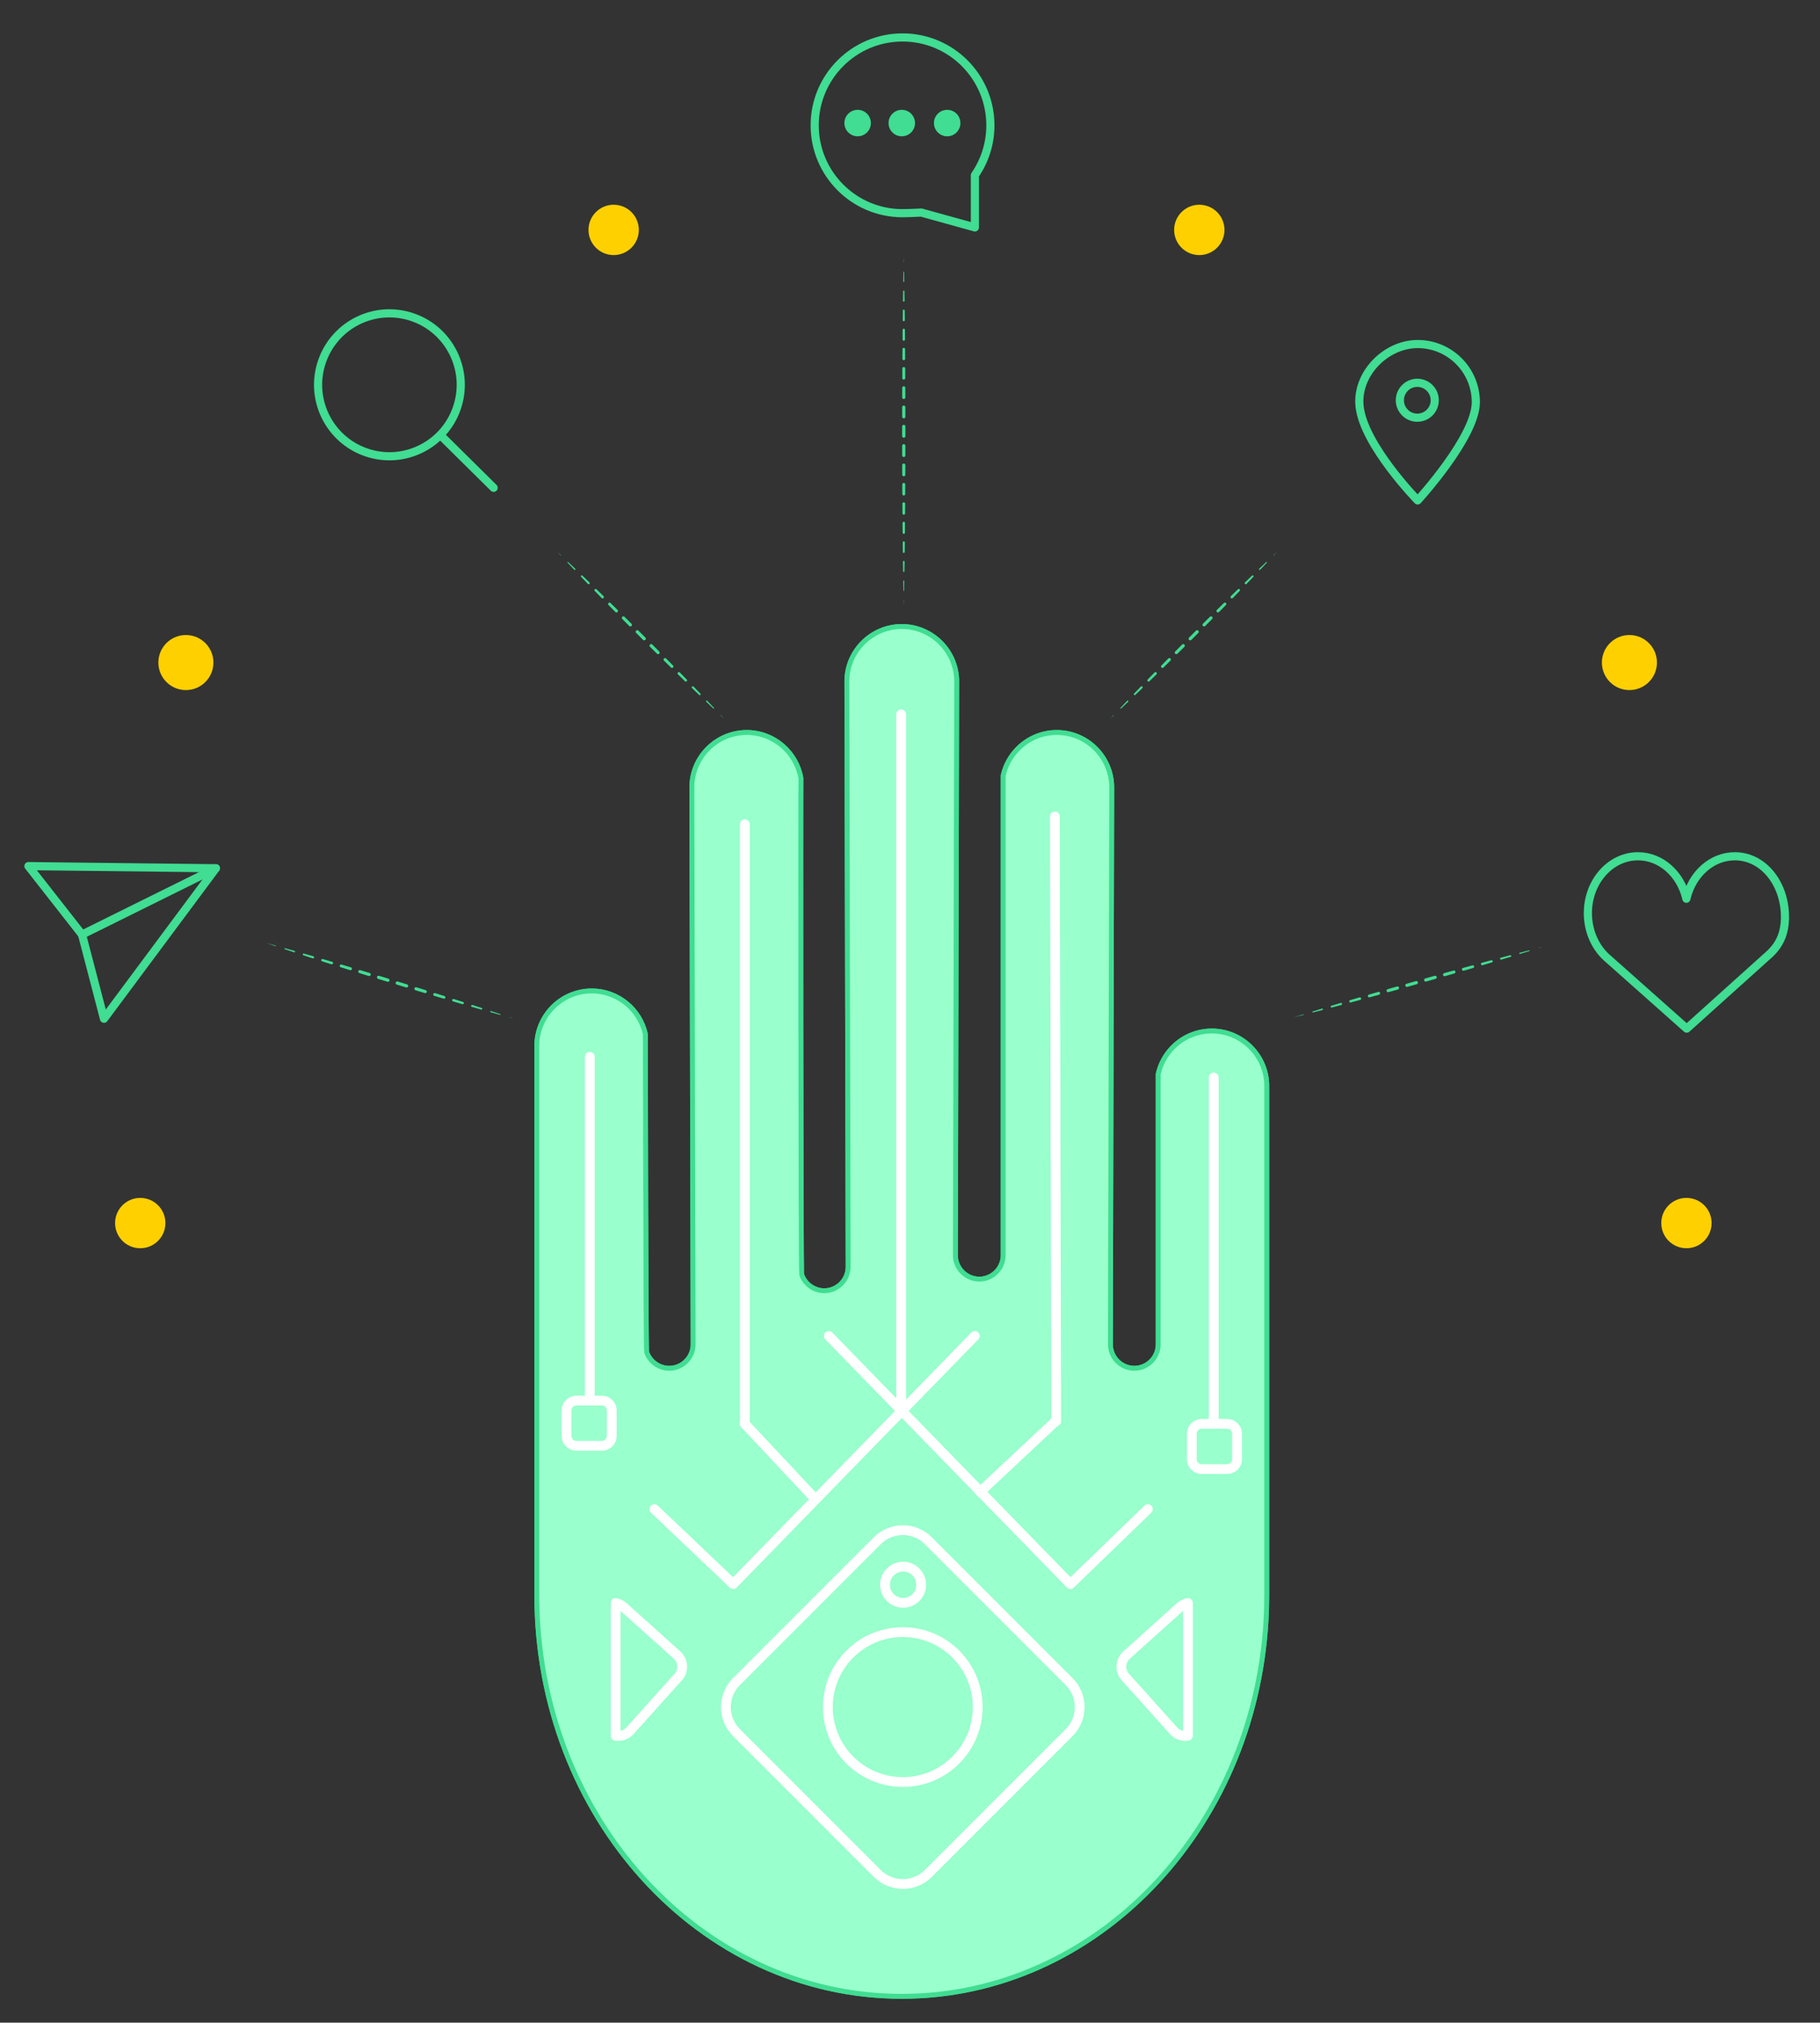 <?xml version="1.0" encoding="utf-8"?>
<!-- Generator: Adobe Illustrator 17.0.0, SVG Export Plug-In . SVG Version: 6.00 Build 0)  -->
<!DOCTYPE svg PUBLIC "-//W3C//DTD SVG 1.0//EN" "http://www.w3.org/TR/2001/REC-SVG-20010904/DTD/svg10.dtd">
<svg version="1.0" xmlns="http://www.w3.org/2000/svg" xmlns:xlink="http://www.w3.org/1999/xlink" x="0px" y="0px" width="2232px"
	 height="2479.755px" viewBox="0 0 2232 2479.755" enable-background="new 0 0 2232 2479.755" xml:space="preserve">
<rect x="0" y="0" width="2232" height="2479.755" fill="#333333" stroke="none"/>
<g id="Comments">
</g>
<g id="Bees">
</g>
<g id="Followers">
</g>
<g id="Human_touch">
	<g>
		<g>
			<g>
				<path fill="#40DD92" d="M1566.042,676.676l-4.102,4.384c-0.075,0.081-0.202,0.085-0.282,0.009s-0.084-0.202-0.009-0.282
					c0.003-0.003,0.006-0.006,0.009-0.009L1566.042,676.676z"/>
				<path fill="#40DD92" d="M1553.658,689.804l-8.303,8.725c-0.314,0.33-0.837,0.343-1.167,0.029
					c-0.33-0.314-0.343-0.837-0.029-1.167c0.009-0.009,0.02-0.02,0.029-0.029l8.725-8.303c0.211-0.201,0.544-0.192,0.745,0.018
					C1553.852,689.282,1553.849,689.602,1553.658,689.804z"/>
				<path fill="#40DD92" d="M1537.028,707.229l-8.361,8.666c-0.5,0.519-1.326,0.533-1.845,0.033s-0.533-1.326-0.033-1.845
					c0.01-0.01,0.023-0.023,0.033-0.033l8.666-8.361c0.433-0.418,1.123-0.405,1.54,0.028
					C1537.436,706.14,1537.432,706.809,1537.028,707.229z"/>
				<path fill="#40DD92" d="M1520.275,724.531l-8.404,8.623c-0.629,0.646-1.663,0.659-2.308,0.03
					c-0.646-0.629-0.659-1.663-0.03-2.308c0.008-0.008,0.022-0.022,0.03-0.03l8.624-8.404c0.584-0.569,1.52-0.557,2.089,0.027
					C1520.835,723.044,1520.831,723.96,1520.275,724.531z"/>
				<path fill="#40DD92" d="M1503.439,741.75l-8.447,8.58c-0.714,0.725-1.88,0.734-2.604,0.02c-0.725-0.714-0.734-1.879-0.02-2.604
					c0.004-0.005,0.016-0.016,0.02-0.02l8.58-8.447c0.688-0.677,1.794-0.669,2.472,0.019
					C1504.109,739.979,1504.106,741.071,1503.439,741.75z"/>
				<path fill="#40DD92" d="M1486.534,758.9l-8.492,8.536c-0.76,0.764-1.997,0.768-2.761,0.007c-0.765-0.76-0.768-1.996-0.007-2.761
					l0.007-0.007l8.536-8.492c0.752-0.748,1.968-0.745,2.717,0.007C1487.28,756.94,1487.279,758.151,1486.534,758.9z"/>
				<path fill="#40DD92" d="M1469.551,775.971l-8.512,8.515c-0.775,0.776-2.032,0.776-2.808,0.001c-0.775-0.775-0.775-2.032,0-2.808
					l0-0.001l8.516-8.512c0.774-0.774,2.03-0.774,2.805,0.001S1470.325,775.197,1469.551,775.971z"/>
				<path fill="#40DD92" d="M1452.503,792.978l-8.536,8.492c-0.753,0.749-1.97,0.746-2.719-0.007c-0.747-0.75-0.746-1.963,0-2.712
					l8.492-8.536c0.761-0.765,1.999-0.768,2.764-0.007c0.765,0.761,0.768,1.999,0.007,2.764L1452.503,792.978z"/>
				<path fill="#40DD92" d="M1435.399,809.929l-8.581,8.447c-0.689,0.679-1.799,0.67-2.478-0.019c-0.672-0.683-0.669-1.778,0-2.459
					l8.447-8.58c0.715-0.727,1.884-0.736,2.611-0.02c0.727,0.715,0.736,1.885,0.021,2.611
					C1435.416,809.913,1435.404,809.925,1435.399,809.929z"/>
				<path fill="#40DD92" d="M1418.225,826.81l-8.624,8.403c-0.587,0.571-1.525,0.559-2.097-0.027c-0.562-0.577-0.558-1.496,0-2.069
					l8.403-8.624c0.631-0.648,1.669-0.662,2.317-0.03c0.648,0.632,0.662,1.669,0.03,2.317
					C1418.247,826.788,1418.233,826.802,1418.225,826.81z"/>
				<path fill="#40DD92" d="M1400.966,843.605l-8.667,8.36c-0.435,0.42-1.127,0.407-1.547-0.028c-0.41-0.425-0.406-1.097,0-1.519
					l8.361-8.667c0.502-0.521,1.332-0.536,1.854-0.033c0.521,0.503,0.536,1.332,0.033,1.854
					C1400.989,843.582,1400.976,843.595,1400.966,843.605z"/>
				<path fill="#40DD92" d="M1383.598,860.292l-8.726,8.301c-0.212,0.202-0.547,0.193-0.749-0.019c-0.195-0.205-0.193-0.527,0-0.73
					l8.301-8.726c0.316-0.332,0.841-0.345,1.173-0.029c0.333,0.316,0.346,0.841,0.029,1.174
					C1383.619,860.273,1383.607,860.284,1383.598,860.292z"/>
				<path fill="#40DD92" d="M1366.126,876.875l-4.384,4.101l4.101-4.385c0.076-0.081,0.203-0.085,0.284-0.01s0.085,0.203,0.01,0.284
					C1366.133,876.869,1366.129,876.872,1366.126,876.875z"/>
			</g>
		</g>
		<g>
			<g>
				<path fill="#40DD92" d="M683.65,676.676l4.384,4.102c0.081,0.075,0.084,0.202,0.009,0.282c-0.075,0.081-0.202,0.085-0.282,0.009
					c-0.003-0.003-0.006-0.006-0.009-0.009L683.65,676.676z"/>
				<path fill="#40DD92" d="M696.778,689.06l8.725,8.303c0.33,0.314,0.343,0.837,0.029,1.167c-0.314,0.33-0.837,0.343-1.167,0.029
					c-0.009-0.009-0.02-0.02-0.029-0.029l-8.303-8.725c-0.201-0.211-0.192-0.544,0.019-0.745
					C696.256,688.865,696.577,688.868,696.778,689.06z"/>
				<path fill="#40DD92" d="M714.204,705.689l8.666,8.361c0.519,0.5,0.533,1.326,0.033,1.845c-0.5,0.519-1.326,0.533-1.845,0.033
					c-0.01-0.01-0.023-0.023-0.033-0.033l-8.361-8.666c-0.418-0.433-0.406-1.122,0.027-1.54
					C713.114,705.281,713.784,705.285,714.204,705.689z"/>
				<path fill="#40DD92" d="M731.505,722.442l8.623,8.404c0.646,0.629,0.659,1.663,0.03,2.308c-0.629,0.646-1.663,0.659-2.308,0.03
					c-0.008-0.008-0.021-0.022-0.03-0.03l-8.404-8.623c-0.569-0.584-0.558-1.519,0.027-2.089
					C730.018,721.882,730.934,721.886,731.505,722.442z"/>
				<path fill="#40DD92" d="M748.724,739.278l8.58,8.447c0.725,0.714,0.733,1.879,0.02,2.604s-1.879,0.734-2.604,0.02
					c-0.004-0.004-0.016-0.016-0.021-0.02l-8.447-8.58c-0.677-0.688-0.668-1.794,0.019-2.472
					C746.953,738.608,748.045,738.611,748.724,739.278z"/>
				<path fill="#40DD92" d="M765.874,756.183l8.536,8.492c0.764,0.76,0.768,1.996,0.007,2.761c-0.761,0.764-1.997,0.768-2.761,0.007
					l-0.007-0.007l-8.492-8.536c-0.749-0.752-0.745-1.969,0.007-2.717C763.914,755.437,765.125,755.438,765.874,756.183z"/>
				<path fill="#40DD92" d="M782.945,773.166l8.515,8.512c0.776,0.775,0.776,2.032,0,2.808c-0.775,0.776-2.032,0.776-2.808,0.001
					l0-0.001l-8.512-8.515c-0.774-0.775-0.774-2.03,0-2.805C780.916,772.392,782.171,772.392,782.945,773.166z"/>
				<path fill="#40DD92" d="M799.952,790.214l8.492,8.536c0.749,0.753,0.746,1.97-0.007,2.719c-0.75,0.747-1.963,0.745-2.712,0
					l-8.536-8.492c-0.765-0.761-0.769-1.999-0.007-2.764c0.761-0.765,1.999-0.768,2.764-0.007L799.952,790.214z"/>
				<path fill="#40DD92" d="M816.903,807.318l8.447,8.58c0.679,0.69,0.67,1.799-0.02,2.478c-0.683,0.672-1.778,0.669-2.458,0
					l-8.581-8.447c-0.727-0.716-0.736-1.885-0.021-2.611c0.715-0.727,1.885-0.736,2.611-0.02
					C816.888,807.302,816.899,807.313,816.903,807.318z"/>
				<path fill="#40DD92" d="M833.784,824.492l8.403,8.624c0.571,0.586,0.559,1.525-0.027,2.097c-0.577,0.562-1.496,0.558-2.069,0
					l-8.624-8.403c-0.648-0.632-0.662-1.669-0.03-2.317c0.631-0.648,1.669-0.662,2.317-0.03
					C833.762,824.47,833.775,824.484,833.784,824.492z"/>
				<path fill="#40DD92" d="M850.579,841.752l8.36,8.667c0.42,0.435,0.407,1.128-0.028,1.547c-0.425,0.41-1.097,0.406-1.519,0
					l-8.667-8.36c-0.521-0.503-0.536-1.332-0.033-1.853c0.502-0.521,1.333-0.536,1.854-0.033
					C850.556,841.728,850.569,841.742,850.579,841.752z"/>
				<path fill="#40DD92" d="M867.267,859.119l8.301,8.726c0.202,0.212,0.193,0.547-0.019,0.749c-0.205,0.195-0.527,0.193-0.73,0
					l-8.726-8.301c-0.332-0.316-0.345-0.841-0.029-1.174c0.316-0.332,0.842-0.345,1.174-0.029
					C867.247,859.098,867.258,859.11,867.267,859.119z"/>
				<path fill="#40DD92" d="M883.849,876.591l4.101,4.385l-4.385-4.101c-0.081-0.076-0.085-0.203-0.009-0.284
					c0.076-0.081,0.203-0.085,0.284-0.01C883.843,876.584,883.846,876.588,883.849,876.591z"/>
			</g>
		</g>
		<g>
			<g>
				<path fill="#40DD92" d="M1108.369,315.436l0.135,6c0.002,0.075-0.057,0.136-0.132,0.138c-0.075,0.002-0.137-0.057-0.138-0.132
					c0-0.002,0-0.004,0-0.006L1108.369,315.436z"/>
				<path fill="#40DD92" d="M1108.748,333.282l0.199,11.846c0.005,0.319-0.249,0.582-0.568,0.588
					c-0.319,0.005-0.583-0.249-0.588-0.568c0-0.006,0-0.014,0-0.019l0.199-11.846c0.003-0.209,0.176-0.376,0.386-0.373
					C1108.58,332.912,1108.745,333.078,1108.748,333.282z"/>
				<path fill="#40DD92" d="M1109.146,356.973l0.199,11.846c0.009,0.539-0.42,0.983-0.959,0.992
					c-0.539,0.009-0.983-0.42-0.992-0.959c0-0.01,0-0.023,0-0.033l0.199-11.846c0.007-0.429,0.361-0.771,0.79-0.764
					C1108.802,356.217,1109.138,356.557,1109.146,356.973z"/>
				<path fill="#40DD92" d="M1109.495,380.665l0.143,11.846c0.009,0.701-0.553,1.276-1.254,1.285
					c-0.701,0.009-1.276-0.553-1.285-1.254c0-0.008,0-0.023,0-0.031l0.144-11.846c0.007-0.622,0.518-1.12,1.14-1.112
					C1108.995,379.56,1109.487,380.057,1109.495,380.665z"/>
				<path fill="#40DD92" d="M1109.769,404.357l0.104,11.846c0.007,0.83-0.66,1.509-1.49,1.516c-0.831,0.007-1.509-0.66-1.517-1.49
					c0-0.006,0-0.02,0-0.026l0.103-11.846c0.007-0.773,0.639-1.395,1.413-1.388C1109.146,402.976,1109.762,403.596,1109.769,404.357
					z"/>
				<path fill="#40DD92" d="M1109.976,428.049l0.095,11.846c0.007,0.939-0.748,1.707-1.688,1.715
					c-0.939,0.008-1.707-0.748-1.714-1.688c0-0.006,0-0.021,0-0.027l0.094-11.846c0.007-0.887,0.732-1.601,1.62-1.594
					C1109.26,426.462,1109.968,427.174,1109.976,428.049z"/>
				<path fill="#40DD92" d="M1110.133,451.741l0.062,11.846c0.005,1.008-0.808,1.83-1.816,1.836
					c-1.008,0.005-1.83-0.808-1.835-1.816v-0.019l0.063-11.846c0.005-0.974,0.799-1.76,1.773-1.754
					C1109.346,449.992,1110.127,450.776,1110.133,451.741z"/>
				<path fill="#40DD92" d="M1110.257,475.433l0.038,11.846c0.003,1.064-0.856,1.929-1.92,1.932
					c-1.063,0.003-1.929-0.856-1.932-1.92v-0.012l0.038-11.846c0.003-1.043,0.852-1.886,1.895-1.882
					C1109.414,473.554,1110.254,474.396,1110.257,475.433z"/>
				<path fill="#40DD92" d="M1110.316,499.125l0.021,11.846c0.002,1.087-0.878,1.969-1.964,1.971
					c-1.087,0.002-1.969-0.878-1.971-1.964v-0.007l0.021-11.846c0.002-1.075,0.875-1.945,1.951-1.944
					C1109.448,497.183,1110.318,498.049,1110.316,499.125z"/>
				<path fill="#40DD92" d="M1110.357,522.816l0.002,11.846c0,1.099-0.891,1.991-1.99,1.991c-1.1,0-1.991-0.891-1.991-1.99v-0.001
					l0.002-11.846c0-1.098,0.891-1.988,1.989-1.988C1109.468,520.829,1110.357,521.718,1110.357,522.816z"/>
				<path fill="#40DD92" d="M1110.339,546.508l-0.021,11.846c-0.001,1.076-0.876,1.948-1.952,1.946
					c-1.077-0.002-1.948-0.869-1.946-1.946l-0.021-11.846c-0.002-1.088,0.878-1.971,1.967-1.973
					c1.088-0.002,1.971,0.878,1.973,1.966V546.508z"/>
				<path fill="#40DD92" d="M1110.297,570.2l-0.035,11.846c-0.003,1.046-0.853,1.891-1.899,1.888
					c-1.042-0.003-1.885-0.848-1.888-1.888l-0.034-11.846c-0.003-1.065,0.857-1.931,1.922-1.934
					c1.065-0.003,1.931,0.858,1.934,1.923V570.2z"/>
				<path fill="#40DD92" d="M1110.2,593.892l-0.063,11.846c-0.005,0.977-0.801,1.764-1.777,1.759
					c-0.97-0.005-1.753-0.791-1.759-1.759l-0.063-11.846c-0.005-1.011,0.81-1.835,1.821-1.841c1.011-0.005,1.835,0.81,1.841,1.821
					V593.892z"/>
				<path fill="#40DD92" d="M1110.074,617.584l-0.092,11.846c-0.007,0.891-0.735,1.607-1.625,1.601
					c-0.882-0.007-1.593-0.722-1.601-1.601l-0.092-11.846c-0.007-0.942,0.75-1.711,1.692-1.719c0.942-0.007,1.711,0.75,1.719,1.692
					C1110.074,617.563,1110.074,617.578,1110.074,617.584z"/>
				<path fill="#40DD92" d="M1109.878,641.276l-0.104,11.846c-0.007,0.776-0.641,1.399-1.417,1.393
					c-0.767-0.007-1.385-0.629-1.393-1.393l-0.104-11.846c-0.007-0.833,0.663-1.515,1.496-1.522
					c0.833-0.007,1.515,0.662,1.522,1.496C1109.878,641.255,1109.878,641.27,1109.878,641.276z"/>
				<path fill="#40DD92" d="M1109.645,664.968l-0.145,11.846c-0.008,0.625-0.52,1.125-1.145,1.117
					c-0.615-0.007-1.109-0.506-1.117-1.117l-0.145-11.846c-0.009-0.704,0.555-1.282,1.26-1.291c0.704-0.009,1.282,0.555,1.291,1.26
					C1109.645,664.945,1109.645,664.959,1109.645,664.968z"/>
				<path fill="#40DD92" d="M1109.351,688.659l-0.2,11.846c-0.007,0.432-0.363,0.775-0.794,0.768
					c-0.422-0.007-0.761-0.349-0.768-0.768l-0.2-11.846c-0.009-0.542,0.423-0.989,0.965-0.998s0.989,0.423,0.998,0.965
					C1109.351,688.636,1109.351,688.65,1109.351,688.659z"/>
				<path fill="#40DD92" d="M1108.95,712.351l-0.2,11.846c-0.003,0.21-0.177,0.378-0.387,0.375c-0.206-0.003-0.371-0.17-0.375-0.375
					l-0.2-11.846c-0.005-0.321,0.25-0.586,0.572-0.591c0.321-0.005,0.585,0.25,0.591,0.571
					C1108.95,712.337,1108.95,712.346,1108.95,712.351z"/>
				<path fill="#40DD92" d="M1108.505,736.043l-0.136,6l-0.136-6c-0.001-0.075,0.058-0.137,0.133-0.139
					c0.075-0.002,0.138,0.058,0.139,0.133C1108.505,736.039,1108.505,736.041,1108.505,736.043z"/>
			</g>
		</g>
		<g>
			<g>
				<path fill="#40DD92" d="M326.504,1156.133l11.579,3.171c0.187,0.051,0.296,0.244,0.245,0.431
					c-0.051,0.187-0.244,0.297-0.431,0.246c-0.006-0.002-0.013-0.004-0.02-0.006L326.504,1156.133z"/>
				<path fill="#40DD92" d="M349.638,1162.55l11.556,3.247c0.475,0.133,0.751,0.626,0.618,1.101s-0.626,0.751-1.101,0.618
					c-0.012-0.003-0.027-0.008-0.038-0.012l-11.397-3.765c-0.326-0.108-0.503-0.459-0.396-0.785
					C348.985,1162.637,349.321,1162.461,349.638,1162.55z"/>
				<path fill="#40DD92" d="M372.736,1169.087l11.534,3.319c0.697,0.201,1.099,0.928,0.898,1.625
					c-0.2,0.697-0.928,1.099-1.625,0.899c-0.012-0.004-0.029-0.009-0.041-0.013l-11.419-3.693c-0.587-0.19-0.909-0.82-0.719-1.407
					C371.55,1169.242,372.16,1168.922,372.736,1169.087z"/>
				<path fill="#40DD92" d="M395.792,1175.763l11.518,3.371c0.853,0.25,1.342,1.144,1.093,1.997
					c-0.25,0.853-1.144,1.343-1.998,1.093c-0.009-0.003-0.026-0.008-0.036-0.011l-11.435-3.641
					c-0.773-0.246-1.201-1.072-0.954-1.846C394.222,1175.966,395.029,1175.54,395.792,1175.763z"/>
				<path fill="#40DD92" d="M418.82,1182.529l11.501,3.424c0.958,0.285,1.504,1.294,1.219,2.252
					c-0.285,0.958-1.293,1.504-2.252,1.219c-0.005-0.001-0.02-0.006-0.024-0.007l-11.452-3.587c-0.91-0.285-1.416-1.253-1.131-2.162
					C416.963,1182.766,417.917,1182.261,418.82,1182.529z"/>
				<path fill="#40DD92" d="M441.822,1189.378l11.488,3.467c1.024,0.309,1.603,1.389,1.294,2.413
					c-0.309,1.024-1.39,1.603-2.413,1.294l-0.013-0.004l-11.464-3.545c-1-0.309-1.561-1.371-1.251-2.371
					C439.771,1189.637,440.826,1189.078,441.822,1189.378z"/>
				<path fill="#40DD92" d="M464.795,1196.324l11.484,3.479c1.053,0.319,1.648,1.431,1.33,2.485
					c-0.319,1.053-1.432,1.648-2.485,1.329l-0.009-0.003l-11.468-3.533c-1.037-0.319-1.619-1.419-1.299-2.456
					C462.668,1196.589,463.758,1196.005,464.795,1196.324z"/>
				<path fill="#40DD92" d="M487.752,1203.322l11.468,3.533c1.029,0.317,1.607,1.409,1.29,2.438c-0.317,1.03-1.4,1.61-2.429,1.292
					l-11.485-3.479c-1.046-0.317-1.637-1.422-1.32-2.468s1.421-1.637,2.468-1.32L487.752,1203.322z"/>
				<path fill="#40DD92" d="M510.689,1210.388l11.456,3.572c0.977,0.305,1.522,1.344,1.217,2.321c-0.302,0.97-1.33,1.514-2.3,1.224
					l-11.497-3.44c-1.017-0.304-1.595-1.375-1.291-2.393s1.375-1.595,2.393-1.291
					C510.671,1210.383,510.685,1210.387,510.689,1210.388z"/>
				<path fill="#40DD92" d="M533.596,1217.548l11.451,3.591c0.884,0.277,1.376,1.219,1.099,2.103
					c-0.274,0.876-1.202,1.366-2.079,1.106l-11.503-3.42c-0.936-0.278-1.468-1.262-1.19-2.198s1.262-1.469,2.198-1.19
					C533.577,1217.542,533.591,1217.546,533.596,1217.548z"/>
				<path fill="#40DD92" d="M556.482,1224.781l11.435,3.641c0.734,0.234,1.139,1.018,0.906,1.752
					c-0.23,0.723-0.997,1.127-1.721,0.915l-11.518-3.37c-0.814-0.238-1.281-1.092-1.043-1.906s1.092-1.281,1.906-1.043
					C556.457,1224.773,556.473,1224.778,556.482,1224.781z"/>
				<path fill="#40DD92" d="M579.339,1232.106l11.419,3.694c0.532,0.172,0.824,0.743,0.651,1.274
					c-0.168,0.521-0.72,0.811-1.243,0.661l-11.534-3.318c-0.642-0.184-1.012-0.854-0.828-1.496c0.185-0.642,0.854-1.012,1.496-0.828
					C579.312,1232.097,579.328,1232.102,579.339,1232.106z"/>
				<path fill="#40DD92" d="M602.156,1239.562l11.396,3.766c0.247,0.082,0.381,0.348,0.3,0.595c-0.08,0.24-0.334,0.373-0.575,0.306
					l-11.556-3.245c-0.396-0.111-0.626-0.522-0.516-0.917c0.111-0.396,0.522-0.626,0.917-0.515
					C602.134,1239.555,602.146,1239.559,602.156,1239.562z"/>
				<path fill="#40DD92" d="M624.938,1247.132l4.964,1.683l-5.057-1.378c-0.085-0.023-0.136-0.111-0.112-0.196
					c0.023-0.085,0.111-0.135,0.196-0.112C624.932,1247.13,624.936,1247.131,624.938,1247.132z"/>
			</g>
		</g>
		<g>
			<g>
				<path fill="#40DD92" d="M1586.835,1247.231l11.451-3.606c0.185-0.058,0.382,0.044,0.44,0.229
					c0.059,0.185-0.044,0.382-0.229,0.44c-0.006,0.002-0.014,0.004-0.02,0.006L1586.835,1247.231z"/>
				<path fill="#40DD92" d="M1609.758,1240.095l11.473-3.53c0.471-0.145,0.971,0.12,1.116,0.591c0.145,0.472-0.12,0.971-0.591,1.116
					c-0.012,0.004-0.027,0.008-0.039,0.011l-11.62,3.008c-0.333,0.086-0.672-0.114-0.758-0.446
					C1609.256,1240.523,1609.443,1240.193,1609.758,1240.095z"/>
				<path fill="#40DD92" d="M1632.716,1233.08l11.493-3.457c0.695-0.209,1.428,0.185,1.637,0.88c0.209,0.695-0.185,1.428-0.88,1.637
					c-0.012,0.004-0.029,0.008-0.041,0.012l-11.6,3.081c-0.597,0.159-1.209-0.197-1.368-0.794
					C1631.802,1233.853,1632.141,1233.253,1632.716,1233.08z"/>
				<path fill="#40DD92" d="M1655.712,1226.204l11.508-3.405c0.853-0.252,1.749,0.235,2.001,1.088
					c0.252,0.853-0.235,1.749-1.088,2.001c-0.009,0.003-0.027,0.008-0.036,0.01l-11.584,3.133c-0.784,0.212-1.591-0.251-1.803-1.035
					C1654.501,1227.225,1654.95,1226.43,1655.712,1226.204z"/>
				<path fill="#40DD92" d="M1678.735,1219.419l11.523-3.351c0.96-0.279,1.966,0.273,2.245,1.234s-0.273,1.966-1.233,2.245
					c-0.005,0.001-0.02,0.005-0.025,0.007l-11.569,3.187c-0.919,0.253-1.87-0.287-2.123-1.206
					C1677.302,1220.624,1677.831,1219.683,1678.735,1219.419z"/>
				<path fill="#40DD92" d="M1701.781,1212.718l11.535-3.307c1.028-0.295,2.101,0.3,2.396,1.328c0.294,1.028-0.3,2.1-1.328,2.395
					l-0.012,0.004l-11.557,3.23c-1.009,0.282-2.055-0.307-2.337-1.316C1700.196,1214.047,1700.78,1213.005,1701.781,1212.718z"/>
				<path fill="#40DD92" d="M1724.854,1206.114l11.539-3.296c1.058-0.302,2.161,0.311,2.463,1.369
					c0.303,1.058-0.311,2.161-1.369,2.464l-0.009,0.003l-11.554,3.242c-1.044,0.293-2.129-0.316-2.422-1.361
					C1723.209,1207.489,1723.81,1206.407,1724.854,1206.114z"/>
				<path fill="#40DD92" d="M1747.943,1199.563l11.554-3.242c1.037-0.291,2.113,0.314,2.404,1.351
					c0.291,1.037-0.305,2.111-1.342,2.402l-11.539,3.296c-1.051,0.3-2.146-0.308-2.446-1.359c-0.3-1.051,0.308-2.146,1.359-2.446
					L1747.943,1199.563z"/>
				<path fill="#40DD92" d="M1771.051,1193.08l11.565-3.202c0.985-0.273,2.006,0.305,2.278,1.291
					c0.271,0.978-0.297,1.991-1.27,2.273l-11.527,3.336c-1.02,0.295-2.085-0.292-2.38-1.312c-0.295-1.02,0.292-2.085,1.312-2.38
					C1771.033,1193.085,1771.047,1193.081,1771.051,1193.08z"/>
				<path fill="#40DD92" d="M1794.186,1186.692l11.571-3.182c0.893-0.245,1.815,0.279,2.06,1.171
					c0.243,0.884-0.271,1.797-1.147,2.053l-11.521,3.356c-0.937,0.273-1.917-0.265-2.189-1.202
					c-0.273-0.936,0.265-1.917,1.202-2.189C1794.166,1186.697,1794.18,1186.693,1794.186,1186.692z"/>
				<path fill="#40DD92" d="M1817.341,1180.377l11.585-3.133c0.742-0.201,1.506,0.238,1.707,0.981
					c0.198,0.731-0.227,1.484-0.949,1.698l-11.508,3.405c-0.812,0.24-1.666-0.223-1.906-1.036c-0.241-0.812,0.223-1.666,1.035-1.906
					C1817.315,1180.384,1817.332,1180.38,1817.341,1180.377z"/>
				<path fill="#40DD92" d="M1840.523,1174.156l11.6-3.08c0.538-0.143,1.09,0.178,1.233,0.716c0.14,0.527-0.166,1.068-0.684,1.224
					l-11.493,3.458c-0.637,0.192-1.31-0.169-1.501-0.807c-0.192-0.637,0.169-1.309,0.807-1.501
					C1840.496,1174.163,1840.512,1174.159,1840.523,1174.156z"/>
				<path fill="#40DD92" d="M1863.743,1168.067l11.621-3.006c0.249-0.064,0.503,0.085,0.567,0.334
					c0.063,0.242-0.078,0.489-0.314,0.562l-11.472,3.531c-0.39,0.12-0.803-0.099-0.923-0.489c-0.12-0.39,0.099-0.803,0.489-0.923
					C1863.72,1168.073,1863.733,1168.07,1863.743,1168.067z"/>
				<path fill="#40DD92" d="M1886.995,1162.094l4.824-1.208l-4.741,1.5c-0.08,0.025-0.166-0.019-0.19-0.099
					c-0.025-0.08,0.019-0.165,0.099-0.19C1886.989,1162.095,1886.992,1162.094,1886.995,1162.094z"/>
			</g>
		</g>
		<circle fill="#FFD000" cx="227.971" cy="812.295" r="33.758"/>
		<circle fill="#FFD000" cx="752.578" cy="281.874" r="30.862"/>
		<circle fill="#FFD000" cx="1470.796" cy="281.874" r="30.862"/>
		<circle fill="#FFD000" cx="1998.273" cy="812.295" r="33.758"/>
		<path fill="none" stroke="#40DD92" stroke-width="10" stroke-linecap="round" stroke-linejoin="round" stroke-miterlimit="10" d="
			M560.102,500.799c-16.011,45.644-65.939,69.648-111.517,53.614s-69.548-66.034-53.537-111.678s65.939-69.648,111.517-53.614
			C552.144,405.154,576.113,455.155,560.102,500.799z"/>
		
			<line fill="none" stroke="#40DD92" stroke-width="10" stroke-linecap="round" stroke-linejoin="round" stroke-miterlimit="10" x1="542.384" y1="535.718" x2="605.406" y2="598.054"/>
		<path fill="none" stroke="#40DD92" stroke-width="10" stroke-linecap="round" stroke-linejoin="round" stroke-miterlimit="10" d="
			M1809.903,493.092c0,42.777-71.295,120.409-71.295,120.409s-66.542-68.126-71.295-115.656
			c-3.917-39.175,31.924-76.048,71.295-76.048S1809.903,453.721,1809.903,493.092z"/>
		
			<circle fill="none" stroke="#40DD92" stroke-width="10" stroke-linecap="round" stroke-linejoin="round" stroke-miterlimit="10" cx="1738.139" cy="490.716" r="21.388"/>
		<g>
			
				<polygon fill="none" stroke="#40DD92" stroke-width="10" stroke-linecap="round" stroke-linejoin="round" stroke-miterlimit="10" points="
				34.85,1061.865 264.784,1064.49 127.535,1248.987 100.611,1145.808 			"/>
			
				<line fill="none" stroke="#40DD92" stroke-width="10" stroke-linecap="round" stroke-linejoin="round" stroke-miterlimit="10" x1="100.611" y1="1145.808" x2="264.784" y2="1064.49"/>
		</g>
		<path fill="none" stroke="#40DD92" stroke-width="10" stroke-linecap="round" stroke-linejoin="round" stroke-miterlimit="10" d="
			M1214.58,153.65c0,22.703-7.018,43.759-19.012,61.123v64.039l-65.75-18.22c0,0-15.78,0.792-22.973,0.792
			c-59.507,0-107.734-48.227-107.734-107.734s48.227-107.734,107.734-107.734C1166.353,45.916,1214.58,94.143,1214.58,153.65z"/>
		<circle fill="#40DD92" cx="1051.79" cy="150.878" r="16.239"/>
		<circle fill="#40DD92" cx="1105.921" cy="150.878" r="16.239"/>
		<circle fill="#40DD92" cx="1161.599" cy="150.878" r="16.239"/>
		<path fill="none" stroke="#40DD92" stroke-width="10" stroke-linecap="round" stroke-linejoin="round" stroke-miterlimit="10" d="
			M2160.645,1178.234l-92.113,82.86l-95.709-85.031c-15.447-12.675-25.492-33.287-25.492-56.56c0-38.499,27.488-69.71,61.393-69.71
			c28.534,0,52.536,22.117,59.412,52.077c6.876-29.96,30.878-52.077,59.412-52.077c33.905,0,59.408,31.262,61.393,69.71
			c1.942,37.613-19.012,49.701-28.217,58.668"/>
		<circle fill="#FFD000" cx="171.997" cy="1499.488" r="30.862"/>
		<circle fill="#FFD000" cx="2068.199" cy="1499.488" r="30.862"/>
	</g>
	<g>
		
			<path fill="#99FFCC" stroke="#40DD92" stroke-width="6" stroke-linecap="round" stroke-linejoin="round" stroke-miterlimit="10" d="
			M1553.494,1331.343v624.225c0,10.599-0.301,21.119-0.903,31.544v0.048c-14.829,256.962-209.131,460.342-446.669,460.342
			c-247.187,0-447.572-220.253-447.572-491.933c0-7.066,0-25.999,0-28.518v-644.821c0-18.521,7.573-35.362,19.772-47.562
			c12.199-12.199,29.041-19.772,47.561-19.772c32.067,0,59.079,22.703,65.75,52.837c0,0,0.555,386.972,1.584,389.95
			c3.945,11.518,14.908,19.836,27.726,19.836c16.128,0,29.31-13.182,29.31-29.31l-1.584-682.845
			c0-18.521,7.573-35.362,19.772-47.562c12.199-12.199,29.041-19.772,47.561-19.772c33.303,0,61.155,24.494,66.431,56.354
			c-0.444,2.012-0.127,605.26,0.903,608.239c3.945,11.518,14.908,19.836,27.726,19.836c16.128,0,29.31-13.182,29.31-29.31
			l-1.584-717.7c0-18.521,7.573-35.362,19.772-47.561c12.199-12.199,29.041-19.772,47.562-19.772
			c37.042,0,67.334,30.292,67.334,67.334l-1.584,703.441c0,16.128,13.182,29.31,29.31,29.31c12.817,0,23.781-8.318,27.726-19.836
			c1.03-2.979,1.584-6.163,1.584-9.474V950.867c2.82-12.738,9.268-24.145,18.188-33.065c12.199-12.199,29.041-19.772,47.562-19.772
			c37.042,0,67.334,30.292,67.334,67.334l-1.584,682.845c0,16.128,13.182,29.31,29.31,29.31c12.817,0,23.781-8.318,27.726-19.836
			c1.03-2.979,1.584-6.163,1.584-9.474v-331.362c2.82-12.738,9.268-24.145,18.188-33.065c12.199-12.199,29.041-19.772,47.562-19.772
			C1523.201,1264.009,1553.494,1294.301,1553.494,1331.343z"/>
		<g>
			
				<line fill="none" stroke="#FFFFFF" stroke-width="12" stroke-linecap="round" stroke-linejoin="round" stroke-miterlimit="10" x1="726.297" y1="1294.111" x2="726.297" y2="1715.542"/>
			
				<line fill="none" stroke="#FFFFFF" stroke-width="12" stroke-linecap="round" stroke-linejoin="round" stroke-miterlimit="10" x1="916.417" y1="1007.692" x2="916.417" y2="1785.252"/>
			
				<line fill="none" stroke="#FFFFFF" stroke-width="12" stroke-linecap="round" stroke-linejoin="round" stroke-miterlimit="10" x1="1293.486" y1="999.427" x2="1293.486" y2="1782.084"/>
			
				<line fill="none" stroke="#FFFFFF" stroke-width="12" stroke-linecap="round" stroke-linejoin="round" stroke-miterlimit="10" x1="1491.527" y1="1319.46" x2="1491.527" y2="1740.891"/>
			
				<path fill="none" stroke="#FFFFFF" stroke-width="12" stroke-linecap="round" stroke-linejoin="round" stroke-miterlimit="10" d="
				M741.294,1770.993h-31.577c-6.565,0-11.937-5.372-11.937-11.937v-31.577c0-6.565,5.372-11.937,11.937-11.937h31.577
				c6.565,0,11.937,5.372,11.937,11.937v31.577C753.231,1765.622,747.859,1770.993,741.294,1770.993z"/>
			
				<path fill="none" stroke="#FFFFFF" stroke-width="12" stroke-linecap="round" stroke-linejoin="round" stroke-miterlimit="10" d="
				M1508.108,1799.511h-31.577c-6.565,0-11.937-5.372-11.937-11.937v-31.578c0-6.565,5.372-11.937,11.937-11.937h31.577
				c6.565,0,11.937,5.372,11.937,11.937v31.578C1520.045,1794.14,1514.673,1799.511,1508.108,1799.511z"/>
			<g>
				
					<path fill="none" stroke="#FFFFFF" stroke-width="12" stroke-linecap="round" stroke-linejoin="round" stroke-miterlimit="10" d="
					M889.587,2030.284l-94.862-94.862c-14.116-14.116-14.116-37.214,0-51.329l94.862-94.862c14.116-14.116,37.214-14.116,51.329,0
					l94.862,94.862c14.116,14.116,14.116,37.214,0,51.329l-94.862,94.862C926.801,2044.4,903.702,2044.4,889.587,2030.284z"/>
				
					<circle fill="none" stroke="#FFFFFF" stroke-width="12" stroke-linecap="round" stroke-linejoin="round" stroke-miterlimit="10" cx="915.251" cy="1909.757" r="57.101"/>
				
					<circle fill="none" stroke="#FFFFFF" stroke-width="12" stroke-linecap="round" stroke-linejoin="round" stroke-miterlimit="10" cx="915.251" cy="1909.757" r="13.783"/>
			</g>
			<g>
				
					<path fill="none" stroke="#FFFFFF" stroke-width="12" stroke-linecap="round" stroke-linejoin="round" stroke-miterlimit="10" d="
					M1268.592,2030.284l-94.862-94.862c-14.116-14.116-14.116-37.214,0-51.329l94.862-94.862c14.115-14.116,37.214-14.116,51.329,0
					l94.862,94.862c14.116,14.116,14.116,37.214,0,51.329l-94.862,94.862C1305.806,2044.4,1282.707,2044.4,1268.592,2030.284z"/>
				
					<circle fill="none" stroke="#FFFFFF" stroke-width="12" stroke-linecap="round" stroke-linejoin="round" stroke-miterlimit="10" cx="1294.257" cy="1909.757" r="57.101"/>
				
					<circle fill="none" stroke="#FFFFFF" stroke-width="12" stroke-linecap="round" stroke-linejoin="round" stroke-miterlimit="10" cx="1294.257" cy="1909.757" r="13.783"/>
			</g>
			
				<path fill="none" stroke="#FFFFFF" stroke-width="12" stroke-linecap="round" stroke-linejoin="round" stroke-miterlimit="10" d="
				M724.713,1770.993c0,0-3.169,193.288,0,240.818c3.169,47.53,45.945,329.54,383.407,329.54V874.265"/>
			
				<path fill="none" stroke="#FFFFFF" stroke-width="12" stroke-linecap="round" stroke-linejoin="round" stroke-miterlimit="10" d="
				M1491.527,1799.511c0,0,0,142.589,0,190.119s-19.012,351.72-383.407,351.72"/>
			
				<path fill="none" stroke="#FFFFFF" stroke-width="12" stroke-linecap="round" stroke-linejoin="round" stroke-miterlimit="10" d="
				M1275.06,2244.707H944.349c-14.491,0-26.348-11.856-26.348-26.348v-34.442c0-14.491,11.857-26.348,26.348-26.348h330.711
				c14.491,0,26.348,11.856,26.348,26.348v34.442C1301.408,2232.851,1289.551,2244.707,1275.06,2244.707z"/>
			
				<path fill="none" stroke="#FFFFFF" stroke-width="12" stroke-linecap="round" stroke-linejoin="round" stroke-miterlimit="10" d="
				M768.898,2158.145c0,0,291.949-213.308,681.565,0"/>
			<path fill="#FFFFFF" d="M1010.165,1691.652l-22.329-22.329c-4.642-4.642-4.642-12.239,0-16.881l22.329-22.329
				c4.642-4.642,12.239-4.642,16.881,0l22.329,22.329c4.642,4.642,4.642,12.239,0,16.881l-22.329,22.329
				C1022.404,1696.295,1014.807,1696.295,1010.165,1691.652z"/>
			<path fill="#FFFFFF" d="M1192.362,1691.652l-22.329-22.329c-4.642-4.642-4.642-12.239,0-16.881l22.329-22.329
				c4.642-4.642,12.239-4.642,16.881,0l22.329,22.329c4.642,4.642,4.642,12.239,0,16.881l-22.329,22.329
				C1204.601,1696.295,1197.005,1696.295,1192.362,1691.652z"/>
			
				<line fill="none" stroke="#FFFFFF" stroke-width="12" stroke-linecap="round" stroke-linejoin="round" stroke-miterlimit="10" x1="918.001" y1="2198.761" x2="1301.408" y2="2198.761"/>
		</g>
	</g>
	<g>
		
			<path fill="#99FFCC" stroke="#40DD92" stroke-width="6" stroke-linecap="round" stroke-linejoin="round" stroke-miterlimit="10" d="
			M1553.494,1331.343v624.225c0,10.599-0.301,21.119-0.903,31.544v0.048c-14.829,256.962-209.131,460.342-446.669,460.342
			c-247.187,0-447.572-220.253-447.572-491.933c0-7.066,0-25.999,0-28.518v-644.821c0-18.521,7.573-35.362,19.772-47.562
			s29.041-19.772,47.561-19.772c32.067,0,59.08,22.703,65.75,52.837c0,0,0.554,386.972,1.584,389.95
			c3.945,11.518,14.908,19.836,27.726,19.836c16.128,0,29.31-13.182,29.31-29.31l-1.584-682.845
			c0-18.521,7.573-35.362,19.772-47.562c12.199-12.199,29.041-19.772,47.562-19.772c33.303,0,61.155,24.494,66.431,56.354
			c-0.444,2.012-0.127,605.26,0.903,608.239c3.945,11.518,14.908,19.836,27.726,19.836c16.128,0,29.31-13.182,29.31-29.31
			l-1.584-717.7c0-18.521,7.573-35.362,19.772-47.561c12.199-12.199,29.041-19.772,47.562-19.772
			c37.042,0,67.334,30.292,67.334,67.334l-1.584,703.441c0,16.128,13.182,29.31,29.31,29.31c12.817,0,23.781-8.318,27.726-19.836
			c1.03-2.979,1.584-6.163,1.584-9.474V950.867c2.82-12.738,9.268-24.145,18.188-33.065c12.199-12.199,29.041-19.772,47.562-19.772
			c37.042,0,67.334,30.292,67.334,67.334l-1.584,682.845c0,16.128,13.182,29.31,29.31,29.31c12.817,0,23.781-8.318,27.726-19.836
			c1.03-2.979,1.584-6.163,1.584-9.474v-331.362c2.82-12.738,9.268-24.145,18.188-33.065c12.199-12.199,29.041-19.772,47.562-19.772
			C1523.201,1264.009,1553.494,1294.301,1553.494,1331.343z"/>
		
			<line fill="none" stroke="#FFFFFF" stroke-width="12" stroke-linecap="round" stroke-linejoin="round" stroke-miterlimit="10" x1="723.307" y1="1295.696" x2="723.307" y2="1717.126"/>
		
			<line fill="none" stroke="#FFFFFF" stroke-width="12" stroke-linecap="round" stroke-linejoin="round" stroke-miterlimit="10" x1="913.426" y1="1010.517" x2="913.426" y2="1745.644"/>
		
			<line fill="none" stroke="#FFFFFF" stroke-width="12" stroke-linecap="round" stroke-linejoin="round" stroke-miterlimit="10" x1="1105.129" y1="875.849" x2="1105.129" y2="1728.217"/>
		
			<line fill="none" stroke="#FFFFFF" stroke-width="12" stroke-linecap="round" stroke-linejoin="round" stroke-miterlimit="10" x1="1293.669" y1="1001.011" x2="1295.254" y2="1742.476"/>
		
			<line fill="none" stroke="#FFFFFF" stroke-width="12" stroke-linecap="round" stroke-linejoin="round" stroke-miterlimit="10" x1="1488.536" y1="1321.045" x2="1488.536" y2="1742.476"/>
		<path fill="none" stroke="#FFFFFF" stroke-width="12" stroke-linecap="round" stroke-linejoin="round" stroke-miterlimit="10" d="
			M738.24,1772.578h-31.451c-6.6,0-12-5.4-12-12v-31.451c0-6.6,5.4-12,12-12h31.451c6.6,0,12,5.4,12,12v31.451
			C750.24,1767.178,744.84,1772.578,738.24,1772.578z"/>
		<path fill="none" stroke="#FFFFFF" stroke-width="12" stroke-linecap="round" stroke-linejoin="round" stroke-miterlimit="10" d="
			M1505.054,1801.096h-31.451c-6.6,0-12-5.4-12-12v-31.451c0-6.6,5.4-12,12-12h31.451c6.6,0,12,5.4,12,12v31.451
			C1517.054,1795.696,1511.654,1801.096,1505.054,1801.096z"/>
		<path fill="none" stroke="#FFFFFF" stroke-width="12" stroke-linecap="round" stroke-linejoin="round" stroke-miterlimit="10" d="
			M831.785,2056.014l-59.285,66.003c-4.547,5.054-11.233,7.098-17.507,5.989v-162.679c3.375,0.586,6.622,2.107,9.348,4.547
			l66.003,59.285C838.123,2036.146,838.772,2048.235,831.785,2056.014z"/>
		<path fill="none" stroke="#FFFFFF" stroke-width="12" stroke-linecap="round" stroke-linejoin="round" stroke-miterlimit="10" d="
			M1380.058,2056.014l59.285,66.003c4.547,5.054,11.233,7.098,17.507,5.989v-162.679c-3.375,0.586-6.622,2.107-9.348,4.547
			l-66.003,59.285C1373.72,2036.146,1373.071,2048.235,1380.058,2056.014z"/>
		<g>
			
				<polyline fill="none" stroke="#FFFFFF" stroke-width="12" stroke-linecap="round" stroke-linejoin="round" stroke-miterlimit="10" points="
				802.523,1850.21 899.167,1942.101 1195.436,1637.91 			"/>
			
				<polyline fill="none" stroke="#FFFFFF" stroke-width="12" stroke-linecap="round" stroke-linejoin="round" stroke-miterlimit="10" points="
				1016.407,1637.91 1312.676,1942.101 1407.736,1850.21 			"/>
			
				<line fill="none" stroke="#FFFFFF" stroke-width="12" stroke-linecap="round" stroke-linejoin="round" stroke-miterlimit="10" x1="913.426" y1="1745.644" x2="1000.238" y2="1838.327"/>
			
				<line fill="none" stroke="#FFFFFF" stroke-width="12" stroke-linecap="round" stroke-linejoin="round" stroke-miterlimit="10" x1="1294.689" y1="1742.242" x2="1202.006" y2="1829.054"/>
		</g>
		<path fill="none" stroke="#FFFFFF" stroke-width="12" stroke-linecap="round" stroke-linejoin="round" stroke-miterlimit="10" d="
			M1075.916,2296.903l-172.778-172.778c-17.183-17.183-17.183-45.3,0-62.483l172.778-172.778c17.183-17.183,45.3-17.183,62.483,0
			l172.778,172.778c17.183,17.183,17.183,45.3,0,62.483l-172.778,172.778C1121.216,2314.086,1093.098,2314.086,1075.916,2296.903z"
			/>
		
			<circle fill="none" stroke="#FFFFFF" stroke-width="12" stroke-linecap="round" stroke-linejoin="round" stroke-miterlimit="10" cx="1107.157" cy="2092.884" r="91.891"/>
		
			<circle fill="none" stroke="#FFFFFF" stroke-width="12" stroke-linecap="round" stroke-linejoin="round" stroke-miterlimit="10" cx="1107.506" cy="1942.893" r="22.181"/>
	</g>
</g>
<g id="Creative">
</g>
<g id="Alternate_hand">
</g>
</svg>

